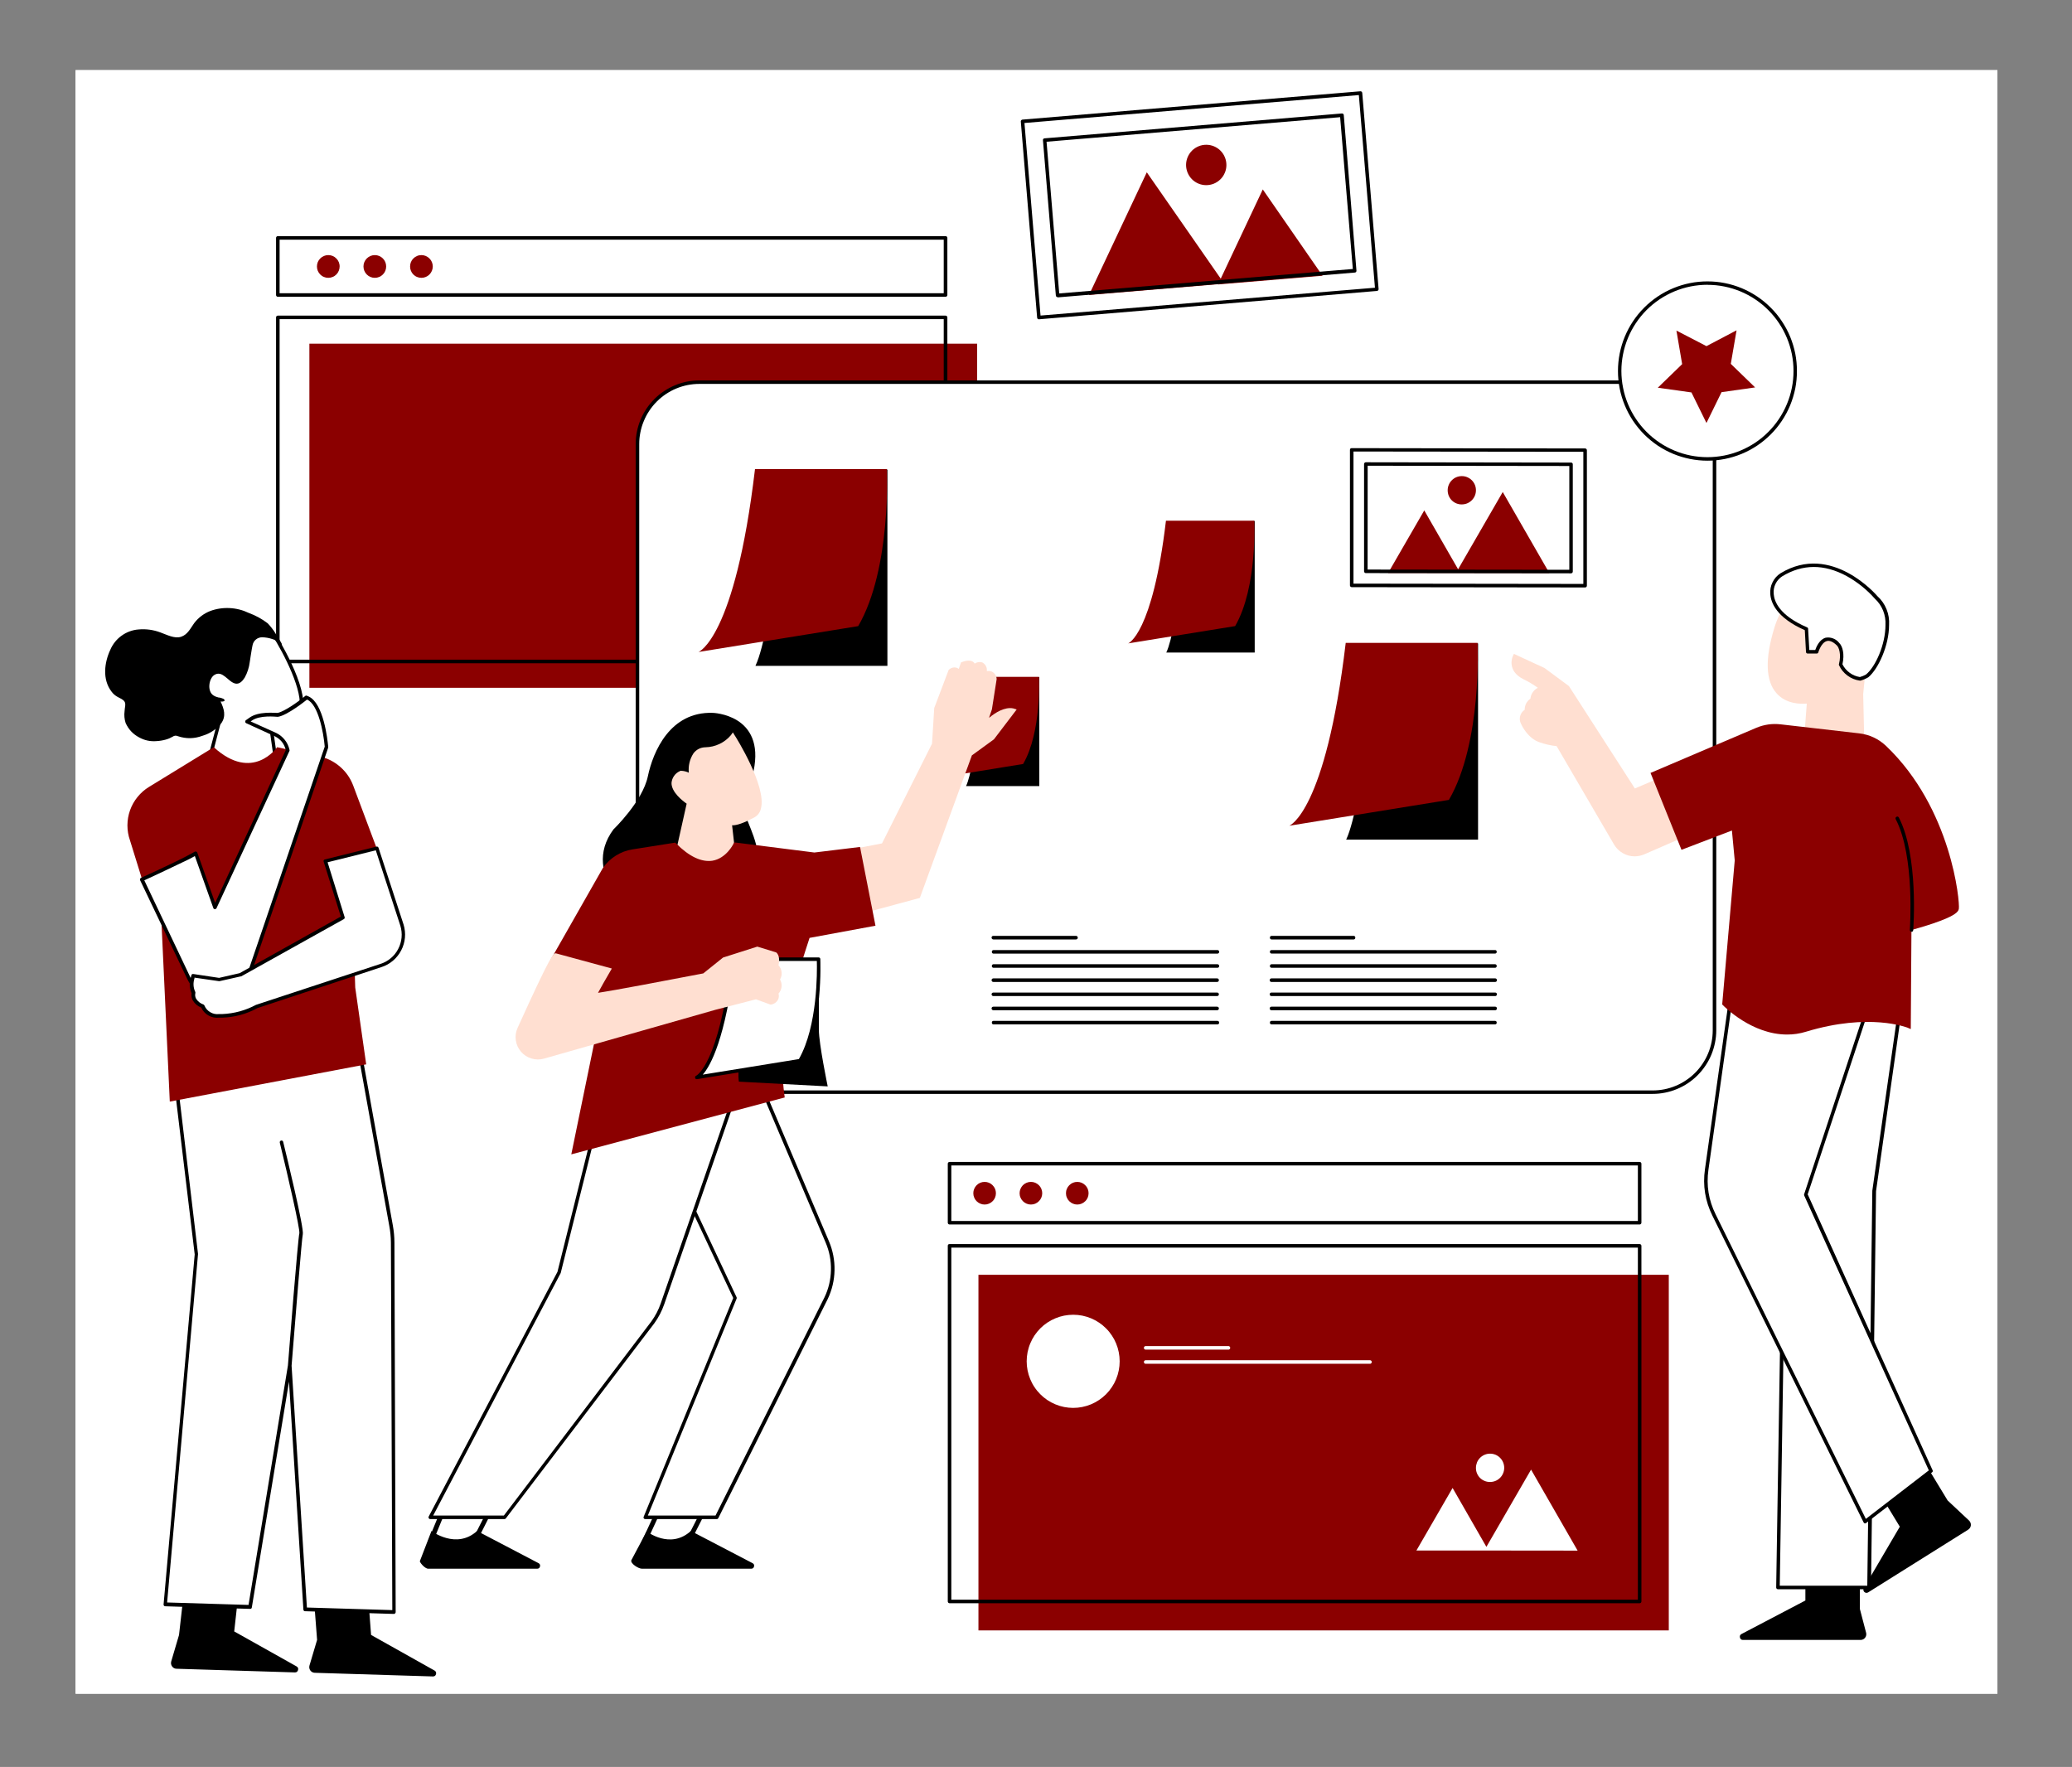 <svg xmlns="http://www.w3.org/2000/svg" xmlns:xlink="http://www.w3.org/1999/xlink" width="360" zoomAndPan="magnify" viewBox="0 0 270 230.25" height="307" preserveAspectRatio="xMidYMid meet" version="1.0"><rect x="0" y="0" width="270" height="230.25" fill="#808080" stroke="none"/><defs><clipPath id="375e0f5b7f"><path d="M 9.848 9.141 L 260.281 9.141 L 260.281 220.703 L 9.848 220.703 Z M 9.848 9.141 " clip-rule="nonzero"/></clipPath><clipPath id="7cadf90365"><path d="M 242.742 191 L 256.793 191 L 256.793 208 L 242.742 208 Z M 242.742 191 " clip-rule="nonzero"/></clipPath><clipPath id="f7aad0a5e0"><path d="M 22 207.559 L 57 207.559 L 57 218.387 L 22 218.387 Z M 22 207.559 " clip-rule="nonzero"/></clipPath><clipPath id="91ad61e0c7"><path d="M 133 11.906 L 179.855 11.906 L 179.855 42 L 133 42 Z M 133 11.906 " clip-rule="nonzero"/></clipPath></defs><g clip-path="url(#375e0f5b7f)"><rect x="-27" width="324" fill="#ffffff" y="-23.025" height="276.3" fill-opacity="1"/><rect x="-27" width="324" fill="#ffffff" y="-23.025" height="276.3" fill-opacity="1"/></g><path fill="#000000" d="M 242.48 213.699 L 227.137 213.699 C 226.918 213.703 226.781 213.598 226.73 213.383 C 226.68 213.172 226.754 213.016 226.949 212.918 L 235.258 208.559 L 235.258 203.891 L 242.359 203.891 L 242.359 209.664 L 243.172 212.77 C 243.199 212.879 243.203 212.988 243.18 213.098 C 243.16 213.211 243.117 213.309 243.047 213.398 C 242.98 213.488 242.898 213.562 242.801 213.613 C 242.699 213.664 242.594 213.691 242.48 213.699 Z M 242.48 213.699 " fill-opacity="1" fill-rule="nonzero"/><g clip-path="url(#7cadf90365)"><path fill="#000000" d="M 256.477 199.324 L 243.453 207.492 C 243.371 207.547 243.285 207.57 243.188 207.562 C 243.09 207.551 243.008 207.516 242.938 207.449 C 242.867 207.379 242.828 207.297 242.816 207.203 C 242.805 207.105 242.824 207.016 242.875 206.934 L 247.562 198.941 L 245.203 195.062 L 251.223 191.289 L 253.793 195.523 L 256.594 198.152 C 256.676 198.234 256.738 198.328 256.777 198.438 C 256.816 198.543 256.832 198.652 256.82 198.77 C 256.809 198.883 256.77 198.988 256.711 199.086 C 256.652 199.18 256.57 199.262 256.477 199.324 Z M 256.477 199.324 " fill-opacity="1" fill-rule="nonzero"/></g><path fill="#ffffff" d="M 92.297 195.668 L 89.402 201.367 L 84.074 200.602 L 86.363 195.684 Z M 58.195 195.738 L 56.199 200.609 L 61.555 201.367 L 64.445 195.668 Z M 58.195 195.738 " fill-opacity="1" fill-rule="nonzero"/><path fill="#8b0000" d="M 127.328 89.625 L 40.316 89.625 L 40.316 44.785 L 127.328 44.785 Z M 54.914 33.242 C 54.719 33.242 54.527 33.277 54.348 33.355 C 54.164 33.43 54.008 33.539 53.867 33.676 C 53.727 33.812 53.621 33.973 53.547 34.156 C 53.473 34.34 53.438 34.527 53.438 34.727 C 53.438 34.922 53.473 35.105 53.547 35.289 C 53.621 35.473 53.727 35.633 53.867 35.773 C 54.008 35.91 54.164 36.02 54.348 36.09 C 54.527 36.168 54.719 36.203 54.914 36.203 C 55.109 36.203 55.297 36.168 55.48 36.09 C 55.66 36.02 55.824 35.91 55.957 35.773 C 56.098 35.633 56.203 35.473 56.281 35.289 C 56.355 35.105 56.395 34.922 56.395 34.727 C 56.395 34.527 56.355 34.34 56.281 34.156 C 56.203 33.973 56.098 33.812 55.957 33.676 C 55.824 33.539 55.66 33.43 55.48 33.355 C 55.297 33.277 55.109 33.242 54.914 33.242 Z M 48.848 33.242 C 48.652 33.242 48.465 33.277 48.285 33.352 C 48.102 33.43 47.941 33.535 47.801 33.672 C 47.664 33.812 47.555 33.969 47.477 34.152 C 47.402 34.332 47.363 34.523 47.363 34.719 C 47.363 34.914 47.402 35.105 47.473 35.285 C 47.551 35.469 47.656 35.629 47.797 35.77 C 47.934 35.91 48.094 36.016 48.273 36.09 C 48.457 36.168 48.645 36.203 48.84 36.203 C 49.039 36.203 49.227 36.168 49.41 36.09 C 49.59 36.02 49.75 35.91 49.887 35.773 C 50.027 35.633 50.137 35.473 50.211 35.289 C 50.285 35.109 50.32 34.922 50.32 34.727 C 50.32 34.527 50.285 34.34 50.211 34.156 C 50.137 33.977 50.031 33.816 49.891 33.676 C 49.754 33.539 49.594 33.43 49.414 33.355 C 49.234 33.281 49.043 33.242 48.848 33.242 Z M 42.781 33.242 C 42.582 33.242 42.395 33.277 42.211 33.355 C 42.031 33.43 41.871 33.539 41.734 33.676 C 41.594 33.812 41.488 33.973 41.41 34.156 C 41.336 34.34 41.301 34.527 41.301 34.727 C 41.301 34.922 41.336 35.105 41.41 35.289 C 41.488 35.473 41.594 35.633 41.734 35.773 C 41.871 35.91 42.031 36.02 42.211 36.09 C 42.395 36.168 42.582 36.203 42.781 36.203 C 42.977 36.203 43.164 36.168 43.344 36.09 C 43.527 36.02 43.688 35.91 43.824 35.773 C 43.965 35.633 44.07 35.473 44.145 35.289 C 44.219 35.105 44.258 34.922 44.258 34.727 C 44.262 34.527 44.219 34.336 44.148 34.156 C 44.07 33.973 43.965 33.812 43.824 33.676 C 43.688 33.535 43.527 33.43 43.348 33.352 C 43.164 33.277 42.977 33.242 42.781 33.242 Z M 42.781 33.242 " fill-opacity="1" fill-rule="nonzero"/><g clip-path="url(#f7aad0a5e0)"><path fill="#000000" d="M 38.414 217.93 L 23 217.453 C 22.891 217.453 22.777 217.422 22.676 217.371 C 22.574 217.316 22.492 217.242 22.426 217.148 C 22.355 217.055 22.312 216.949 22.293 216.836 C 22.273 216.727 22.281 216.613 22.312 216.5 L 23.328 213.051 L 23.941 207.641 L 31.047 207.855 L 30.52 212.59 L 38.645 217.148 C 38.832 217.258 38.895 217.418 38.836 217.625 C 38.773 217.84 38.633 217.938 38.414 217.93 Z M 56.645 217.699 L 48.355 213.047 L 48 208.371 L 40.895 208.16 L 41.32 213.691 L 40.328 217.031 C 40.297 217.141 40.289 217.254 40.309 217.367 C 40.328 217.48 40.375 217.582 40.438 217.676 C 40.508 217.77 40.594 217.844 40.691 217.895 C 40.793 217.949 40.902 217.977 41.016 217.98 L 56.438 218.457 C 56.637 218.445 56.762 218.348 56.816 218.156 C 56.867 217.961 56.812 217.809 56.645 217.699 Z M 56.645 217.699 " fill-opacity="1" fill-rule="nonzero"/></g><path fill="#ffffff" d="M 22.473 137.387 L 27.996 134.637 L 27.734 133.684 L 30.516 133.391 L 39.68 128.855 L 39.777 132.426 L 45.918 131.781 L 50.949 159.68 C 51.078 160.414 51.145 161.156 51.145 161.898 L 51.312 210.043 L 39.758 209.695 L 37.746 177.969 L 32.645 209.102 L 32.594 209.395 L 21.547 209.059 L 25.605 163.449 L 22.508 137.625 Z M 22.473 137.387 " fill-opacity="1" fill-rule="nonzero"/><path fill="#000000" d="M 51.398 161.922 C 51.395 161.164 51.324 160.414 51.188 159.668 L 46.164 131.773 C 46.137 131.633 46.055 131.566 45.91 131.582 L 40.02 132.195 L 39.926 128.879 C 39.922 128.793 39.887 128.73 39.812 128.688 C 39.742 128.645 39.668 128.641 39.594 128.68 L 30.469 133.199 L 27.73 133.484 C 27.66 133.496 27.602 133.527 27.555 133.586 C 27.516 133.645 27.508 133.707 27.527 133.777 L 27.75 134.547 L 22.371 137.207 C 22.273 137.258 22.234 137.332 22.246 137.441 L 25.371 163.461 L 21.316 209.066 C 21.312 209.133 21.328 209.191 21.367 209.238 C 21.414 209.289 21.469 209.312 21.535 209.312 L 32.586 209.652 C 32.719 209.66 32.793 209.594 32.816 209.461 L 37.66 180.035 L 39.535 209.738 C 39.547 209.883 39.621 209.953 39.766 209.957 L 51.316 210.309 C 51.379 210.309 51.438 210.289 51.484 210.242 C 51.531 210.199 51.555 210.141 51.559 210.078 Z M 39.992 209.473 L 37.996 177.969 C 38.52 171.344 39.336 161.309 39.457 160.836 C 39.656 160.129 37.367 150.684 36.902 148.797 C 36.891 148.734 36.859 148.684 36.805 148.652 C 36.75 148.617 36.691 148.609 36.633 148.621 C 36.57 148.637 36.523 148.672 36.488 148.727 C 36.457 148.781 36.445 148.84 36.461 148.902 C 37.5 153.168 39.113 160.148 39.008 160.711 C 38.82 161.387 37.652 176.211 37.52 177.926 L 32.387 209.137 L 21.777 208.816 L 25.805 163.406 L 22.738 137.582 L 22.738 137.508 L 28.141 134.84 C 28.254 134.781 28.289 134.691 28.258 134.57 L 28.066 133.875 L 30.559 133.641 L 30.637 133.641 L 39.457 129.219 L 39.543 132.434 C 39.547 132.496 39.574 132.551 39.621 132.594 C 39.672 132.637 39.73 132.656 39.797 132.652 L 45.73 132.035 L 50.719 159.703 C 50.859 160.438 50.934 161.18 50.938 161.922 L 51.121 209.812 Z M 39.992 209.473 " fill-opacity="1" fill-rule="nonzero"/><path fill="#8b0000" d="M 127.5 166.117 L 217.457 166.117 L 217.457 212.457 L 127.5 212.457 Z M 127.5 166.117 " fill-opacity="1" fill-rule="nonzero"/><path fill="#000000" d="M 123.219 86.426 L 36.203 86.426 C 36.141 86.426 36.086 86.406 36.039 86.359 C 35.996 86.316 35.973 86.262 35.973 86.195 L 35.973 41.359 C 35.973 41.293 35.996 41.238 36.039 41.195 C 36.086 41.148 36.141 41.129 36.203 41.129 L 123.219 41.129 C 123.281 41.129 123.336 41.148 123.379 41.195 C 123.426 41.238 123.449 41.293 123.449 41.359 L 123.449 86.195 C 123.449 86.262 123.426 86.316 123.379 86.359 C 123.336 86.406 123.281 86.426 123.219 86.426 Z M 36.434 85.961 L 122.977 85.961 L 122.977 41.59 L 36.434 41.59 Z M 123.219 38.672 L 36.203 38.672 C 36.141 38.672 36.086 38.652 36.039 38.605 C 35.996 38.562 35.973 38.504 35.973 38.441 L 35.973 31.004 C 35.973 30.938 35.996 30.883 36.039 30.836 C 36.086 30.793 36.141 30.77 36.203 30.77 L 123.219 30.77 C 123.281 30.77 123.336 30.793 123.379 30.836 C 123.426 30.883 123.449 30.938 123.449 31.004 L 123.449 38.441 C 123.449 38.504 123.426 38.562 123.379 38.605 C 123.336 38.652 123.281 38.672 123.219 38.672 Z M 36.434 38.211 L 122.977 38.211 L 122.977 31.23 L 36.434 31.23 Z M 36.434 38.211 " fill-opacity="1" fill-rule="nonzero"/><path fill="#ffffff" d="M 223.418 57.871 L 223.418 134.258 C 223.414 134.785 223.367 135.312 223.262 135.828 C 223.156 136.348 223.004 136.855 222.801 137.344 C 222.598 137.832 222.352 138.297 222.055 138.734 C 221.762 139.18 221.426 139.586 221.051 139.961 C 220.68 140.332 220.273 140.668 219.836 140.961 C 219.391 141.258 218.93 141.508 218.441 141.707 C 217.953 141.91 217.445 142.066 216.93 142.168 C 216.41 142.27 215.887 142.324 215.359 142.324 L 91.121 142.324 C 90.594 142.324 90.066 142.273 89.547 142.172 C 89.023 142.066 88.52 141.914 88.031 141.715 C 87.543 141.512 87.078 141.262 86.637 140.973 C 86.195 140.68 85.785 140.344 85.41 139.965 C 85.035 139.594 84.699 139.184 84.402 138.746 C 84.109 138.305 83.859 137.84 83.656 137.352 C 83.453 136.859 83.297 136.352 83.195 135.832 C 83.09 135.312 83.039 134.785 83.035 134.258 L 83.035 57.871 C 83.039 57.344 83.09 56.816 83.195 56.297 C 83.297 55.781 83.453 55.273 83.652 54.785 C 83.855 54.297 84.105 53.832 84.402 53.391 C 84.691 52.949 85.027 52.543 85.402 52.168 C 85.773 51.793 86.184 51.461 86.621 51.164 C 87.062 50.871 87.527 50.621 88.016 50.418 C 88.504 50.219 89.008 50.062 89.527 49.961 C 90.043 49.859 90.57 49.805 91.098 49.805 L 215.359 49.805 C 215.887 49.805 216.41 49.859 216.93 49.961 C 217.445 50.062 217.953 50.219 218.441 50.418 C 218.93 50.621 219.391 50.871 219.836 51.164 C 220.273 51.461 220.68 51.793 221.051 52.168 C 221.426 52.543 221.762 52.949 222.055 53.391 C 222.352 53.832 222.598 54.297 222.801 54.785 C 223.004 55.273 223.156 55.781 223.262 56.297 C 223.367 56.816 223.414 57.344 223.418 57.871 Z M 223.418 57.871 " fill-opacity="1" fill-rule="nonzero"/><path fill="#000000" d="M 215.359 142.543 L 91.121 142.543 C 90.578 142.543 90.039 142.492 89.508 142.383 C 88.973 142.277 88.453 142.117 87.953 141.91 C 87.449 141.699 86.973 141.445 86.52 141.141 C 86.066 140.836 85.648 140.496 85.266 140.109 C 84.883 139.723 84.535 139.305 84.234 138.852 C 83.934 138.402 83.676 137.922 83.469 137.418 C 83.258 136.914 83.102 136.395 82.996 135.863 C 82.891 135.328 82.836 134.789 82.836 134.242 L 82.836 57.871 C 82.836 57.324 82.891 56.789 82.996 56.254 C 83.102 55.719 83.258 55.203 83.469 54.695 C 83.676 54.195 83.934 53.715 84.234 53.262 C 84.535 52.812 84.883 52.391 85.266 52.008 C 85.648 51.621 86.066 51.277 86.52 50.977 C 86.973 50.672 87.449 50.418 87.953 50.207 C 88.453 49.996 88.973 49.84 89.508 49.73 C 90.039 49.625 90.578 49.57 91.121 49.57 L 215.359 49.57 C 215.902 49.57 216.441 49.625 216.977 49.73 C 217.508 49.836 218.023 49.996 218.531 50.203 C 219.031 50.414 219.508 50.668 219.961 50.973 C 220.41 51.273 220.828 51.621 221.215 52.004 C 221.602 52.387 221.945 52.809 222.246 53.262 C 222.551 53.715 222.805 54.195 223.012 54.695 C 223.219 55.199 223.379 55.715 223.484 56.254 C 223.594 56.789 223.645 57.324 223.645 57.871 L 223.645 134.258 C 223.645 134.801 223.59 135.34 223.48 135.875 C 223.375 136.41 223.215 136.926 223.008 137.43 C 222.801 137.93 222.547 138.406 222.242 138.859 C 221.938 139.312 221.598 139.73 221.211 140.117 C 220.828 140.5 220.41 140.844 219.957 141.148 C 219.504 141.449 219.027 141.703 218.527 141.91 C 218.023 142.121 217.508 142.277 216.973 142.383 C 216.441 142.492 215.902 142.543 215.359 142.543 Z M 91.121 50.027 C 90.609 50.027 90.098 50.078 89.598 50.176 C 89.09 50.281 88.602 50.426 88.129 50.625 C 87.652 50.82 87.203 51.066 86.773 51.352 C 86.348 51.637 85.953 51.961 85.59 52.324 C 85.227 52.688 84.902 53.082 84.617 53.512 C 84.332 53.938 84.09 54.391 83.895 54.867 C 83.695 55.34 83.547 55.832 83.449 56.336 C 83.344 56.84 83.297 57.348 83.297 57.863 L 83.297 134.258 C 83.297 134.773 83.344 135.281 83.449 135.785 C 83.547 136.289 83.695 136.781 83.895 137.258 C 84.09 137.73 84.332 138.18 84.617 138.609 C 84.902 139.039 85.227 139.434 85.59 139.797 C 85.953 140.164 86.348 140.484 86.773 140.77 C 87.203 141.059 87.652 141.301 88.129 141.496 C 88.602 141.695 89.09 141.844 89.598 141.945 C 90.098 142.043 90.609 142.094 91.121 142.094 L 215.359 142.094 C 215.875 142.094 216.383 142.043 216.887 141.945 C 217.387 141.844 217.879 141.695 218.352 141.496 C 218.828 141.301 219.277 141.059 219.703 140.77 C 220.133 140.484 220.527 140.164 220.891 139.797 C 221.254 139.434 221.578 139.039 221.863 138.609 C 222.148 138.18 222.391 137.73 222.586 137.258 C 222.785 136.781 222.93 136.289 223.035 135.785 C 223.133 135.281 223.184 134.773 223.184 134.258 L 223.184 57.871 C 223.184 57.355 223.133 56.848 223.035 56.344 C 222.934 55.836 222.785 55.348 222.59 54.871 C 222.395 54.395 222.152 53.945 221.867 53.516 C 221.582 53.086 221.254 52.691 220.895 52.324 C 220.527 51.961 220.133 51.637 219.707 51.352 C 219.281 51.066 218.828 50.82 218.352 50.625 C 217.879 50.426 217.391 50.281 216.887 50.176 C 216.383 50.078 215.875 50.027 215.359 50.027 Z M 91.121 50.027 " fill-opacity="1" fill-rule="nonzero"/><path fill="#000000" d="M 98.441 86.766 C 100.691 82.027 102.434 61.941 102.434 61.941 L 115.637 61.191 L 115.637 86.766 Z M 192.605 109.41 L 192.605 83.84 L 179.402 84.586 C 179.402 84.586 177.66 104.668 175.418 109.41 Z M 163.5 85.035 L 163.5 67.895 L 154.648 68.395 C 154.648 68.395 153.48 81.863 151.977 85.035 Z M 163.5 85.035 " fill-opacity="1" fill-rule="nonzero"/><path fill="#000000" d="M 89.578 201.703 L 83.629 200.848 L 86.168 195.355 L 92.797 195.355 Z M 84.523 200.363 L 89.23 201.035 L 91.805 195.965 L 86.555 195.965 Z M 61.703 201.703 L 55.766 200.848 L 57.988 195.43 L 64.918 195.352 Z M 56.645 200.355 L 61.367 201.035 L 63.938 195.973 L 58.41 196.039 Z M 56.645 200.355 " fill-opacity="1" fill-rule="nonzero"/><path fill="#000000" d="M 84.266 199.551 C 84.266 199.551 87.336 201.953 90.027 199.5 L 98.066 203.695 C 98.242 203.789 98.305 203.934 98.258 204.125 C 98.211 204.316 98.086 204.414 97.891 204.418 L 83.652 204.418 C 83.203 204.418 82.148 203.758 82.262 203.324 Z M 54.719 203.41 C 54.625 203.516 55.332 204.418 55.809 204.418 L 70 204.418 C 70.195 204.414 70.32 204.316 70.367 204.125 C 70.414 203.934 70.348 203.789 70.18 203.695 L 62.168 199.5 C 59.453 201.961 56.227 199.5 56.227 199.5 Z M 54.719 203.41 " fill-opacity="1" fill-rule="nonzero"/><path fill="#000000" d="M 125.887 102.434 C 127.113 99.801 128.102 88.648 128.102 88.648 L 135.43 88.23 L 135.43 102.434 Z M 125.887 102.434 " fill-opacity="1" fill-rule="nonzero"/><path fill="#8b0000" d="M 125.848 88.199 L 135.395 88.199 C 135.395 88.199 135.746 95.398 133.32 99.555 L 121.773 101.43 C 121.773 101.43 124.402 100.441 125.848 88.199 Z M 125.848 88.199 " fill-opacity="1" fill-rule="nonzero"/><path fill="#ffdfd1" d="M 132.484 92.449 L 129.52 96.34 L 126.645 98.434 L 119.863 117.008 L 105.883 120.781 L 104.957 111.828 L 114.934 109.902 L 121.453 96.906 L 121.738 92.266 L 123.621 87.289 L 123.684 87.234 C 123.949 87.008 124.258 86.926 124.605 86.996 C 124.727 87.027 124.836 87.086 124.934 87.168 L 125.23 86.316 L 125.359 86.27 C 125.523 86.203 126.383 85.891 126.84 86.27 C 126.91 86.324 126.969 86.391 127.008 86.473 C 127.309 86.273 127.637 86.223 127.984 86.312 C 128.172 86.406 128.324 86.543 128.434 86.723 C 128.547 86.902 128.602 87.098 128.598 87.309 L 128.598 87.457 C 128.809 87.414 129.012 87.426 129.211 87.5 C 129.609 87.691 129.828 88.012 129.871 88.453 L 129.871 88.508 L 129.254 92.438 L 128.879 93.543 C 129.691 92.863 130.926 92.082 132.043 92.312 Z M 132.484 92.449 " fill-opacity="1" fill-rule="nonzero"/><path fill="#ffffff" d="M 98.191 139.176 L 107.812 161.82 C 108.309 162.996 108.543 164.223 108.52 165.504 C 108.488 166.785 108.199 167.996 107.652 169.156 L 93.379 197.719 L 84.074 197.719 L 95.773 169.137 L 85.117 146.449 Z M 98.191 139.176 " fill-opacity="1" fill-rule="nonzero"/><path fill="#000000" d="M 93.379 197.949 L 84.074 197.949 C 83.992 197.949 83.93 197.914 83.883 197.848 C 83.844 197.773 83.844 197.703 83.883 197.633 L 95.547 169.141 L 84.91 146.555 C 84.883 146.496 84.875 146.445 84.895 146.383 C 84.914 146.328 84.953 146.285 85.008 146.258 L 98.082 138.984 C 98.145 138.953 98.203 138.953 98.266 138.984 C 98.332 139.004 98.379 139.047 98.406 139.117 L 108.02 161.75 C 108.531 162.961 108.773 164.219 108.746 165.531 C 108.719 166.844 108.422 168.09 107.859 169.277 L 93.59 197.848 C 93.539 197.922 93.469 197.957 93.379 197.949 Z M 84.418 197.492 L 93.238 197.492 L 107.441 169.047 C 107.977 167.93 108.254 166.742 108.281 165.504 C 108.309 164.262 108.078 163.066 107.59 161.922 L 98.074 139.516 L 85.422 146.555 L 95.984 169.043 C 96.012 169.105 96.012 169.164 95.984 169.227 Z M 84.418 197.492 " fill-opacity="1" fill-rule="nonzero"/><path fill="#000000" d="M 83.559 119.98 C 83.223 119.898 75.465 114.117 79.938 108.078 C 79.938 108.078 83.73 104.449 84.418 101.172 C 85.105 97.898 87.336 92.719 92.859 92.891 C 92.859 92.891 99.75 93.066 98.195 100.484 C 98.195 100.484 96.301 104.105 97.168 106.348 C 98.031 108.594 99.402 111.184 98.395 113.598 C 97.387 116.016 94.582 122.574 83.559 119.98 Z M 83.559 119.98 " fill-opacity="1" fill-rule="nonzero"/><path fill="#ffdfd1" d="M 99.156 105.363 C 99.031 105.898 98.727 106.289 98.242 106.547 C 96.922 107.246 95.988 107.574 95.398 107.543 L 96.141 114.117 L 87.453 113.785 L 89.477 104.727 C 88.957 104.363 87.496 103.238 87.504 102.031 C 87.531 101.695 87.641 101.387 87.836 101.109 C 88.027 100.828 88.281 100.625 88.594 100.484 L 88.668 100.441 L 88.746 100.441 C 89.102 100.453 89.438 100.535 89.758 100.688 C 89.672 99.773 89.879 98.926 90.371 98.156 C 90.77 97.652 91.297 97.387 91.938 97.375 C 92.574 97.359 93.18 97.219 93.754 96.945 C 94.328 96.672 94.82 96.297 95.234 95.812 L 95.5 95.438 L 95.738 95.824 C 95.926 96.102 99.922 102.488 99.156 105.363 Z M 99.156 105.363 " fill-opacity="1" fill-rule="nonzero"/><path fill="#ffffff" d="M 95.824 142.484 L 86.328 169.918 C 86.039 170.785 85.629 171.594 85.102 172.336 L 65.754 197.719 L 56.062 197.719 L 72.844 165.848 L 77.859 145.758 Z M 95.824 142.484 " fill-opacity="1" fill-rule="nonzero"/><path fill="#000000" d="M 65.754 197.949 L 56.062 197.949 C 55.973 197.949 55.91 197.91 55.867 197.836 C 55.824 197.762 55.824 197.688 55.867 197.613 L 72.641 165.738 L 77.629 145.707 C 77.652 145.605 77.715 145.551 77.816 145.531 L 95.781 142.246 C 95.867 142.23 95.941 142.254 96 142.324 C 96.051 142.391 96.07 142.469 96.043 142.551 L 86.547 169.977 C 86.238 170.859 85.809 171.68 85.262 172.438 L 65.938 197.828 C 65.898 197.902 65.836 197.945 65.754 197.949 Z M 56.445 197.492 L 65.656 197.492 L 84.879 172.191 C 85.402 171.465 85.816 170.68 86.105 169.828 L 95.473 142.781 L 78.039 145.938 L 73.066 165.883 Z M 56.445 197.492 " fill-opacity="1" fill-rule="nonzero"/><path fill="#8b0000" d="M 114.082 120.629 L 105.492 122.215 C 105.094 123.441 102.734 130.652 102.266 133.172 C 101.465 137.48 102.215 142.691 102.219 142.738 L 102.254 143.012 L 74.445 150.422 L 78.273 131.797 L 71.773 125.035 L 78.57 113.09 C 79.023 112.445 79.586 111.914 80.254 111.492 C 80.926 111.074 81.648 110.801 82.43 110.68 L 87.988 109.801 L 88.102 109.91 C 89.824 111.637 91.422 112.367 92.832 112.16 C 94.633 111.859 95.551 110.008 95.559 109.988 L 95.656 109.793 L 95.875 109.793 L 106.121 111.09 L 112.07 110.367 Z M 114.082 120.629 " fill-opacity="1" fill-rule="nonzero"/><path fill="#000000" d="M 96.281 140.949 C 95.824 137.75 98.176 125.516 98.176 125.516 L 106.707 125.027 L 106.707 134.188 C 106.707 136.031 107.859 141.566 107.859 141.566 Z M 96.281 140.949 " fill-opacity="1" fill-rule="nonzero"/><path fill="#ffffff" d="M 95.551 124.988 L 106.668 124.988 C 106.668 124.988 107.066 133.375 104.25 138.219 L 90.801 140.406 C 90.801 140.406 93.863 139.27 95.551 124.988 Z M 95.551 124.988 " fill-opacity="1" fill-rule="nonzero"/><path fill="#000000" d="M 90.801 140.625 C 90.68 140.629 90.609 140.57 90.582 140.457 C 90.547 140.32 90.594 140.23 90.723 140.176 C 90.723 140.176 93.688 138.777 95.324 124.961 C 95.344 124.828 95.418 124.762 95.551 124.758 L 106.668 124.758 C 106.73 124.758 106.781 124.781 106.828 124.82 C 106.871 124.863 106.895 124.918 106.895 124.98 C 106.895 125.324 107.27 133.496 104.441 138.332 C 104.406 138.402 104.355 138.438 104.281 138.445 L 90.836 140.625 Z M 95.762 125.219 C 94.531 135.367 92.605 138.863 91.574 140.035 L 104.102 138.008 C 106.559 133.703 106.48 126.559 106.441 125.219 Z M 95.762 125.219 " fill-opacity="1" fill-rule="nonzero"/><path fill="#ffdfd1" d="M 101.449 129.473 C 101.535 129.777 101.496 130.066 101.34 130.34 C 101.133 130.652 100.848 130.844 100.473 130.906 L 100.395 130.906 L 98.508 130.219 L 93.238 131.582 L 70.898 137.945 C 70.352 138.102 69.809 138.098 69.262 137.934 C 68.719 137.773 68.262 137.477 67.891 137.047 C 67.52 136.613 67.297 136.121 67.215 135.559 C 67.137 134.996 67.211 134.453 67.449 133.938 C 71.844 124.23 72.117 124.23 72.414 124.23 L 72.449 124.23 L 79.73 126.207 L 79.527 126.555 C 78.914 127.598 78.258 128.762 77.926 129.375 C 79.828 129.094 86.824 127.777 91.645 126.844 L 94.219 124.777 L 98.684 123.352 L 101.066 124.082 L 101.102 124.082 C 101.66 124.453 101.535 125.379 101.445 125.793 C 101.68 126.039 101.812 126.34 101.848 126.68 C 101.887 127.023 101.816 127.34 101.645 127.633 C 101.812 127.93 101.879 128.246 101.844 128.586 C 101.809 128.922 101.676 129.219 101.449 129.473 Z M 101.449 129.473 " fill-opacity="1" fill-rule="nonzero"/><path fill="#8b0000" d="M 158.723 37.066 L 158.723 37.035 L 141.906 38.438 L 149.438 22.453 L 159.074 36.312 L 164.551 24.684 L 172.336 35.93 Z M 157.406 24.117 C 157.75 24.086 158.082 23.996 158.391 23.832 C 158.699 23.672 158.969 23.457 159.195 23.191 C 159.418 22.926 159.582 22.621 159.691 22.289 C 159.797 21.957 159.832 21.613 159.801 21.266 C 159.77 20.914 159.672 20.586 159.512 20.277 C 159.352 19.969 159.137 19.703 158.871 19.477 C 158.602 19.254 158.297 19.086 157.965 18.984 C 157.633 18.879 157.293 18.844 156.945 18.875 C 156.594 18.906 156.27 19.004 155.957 19.168 C 155.648 19.328 155.383 19.547 155.16 19.816 C 154.938 20.086 154.777 20.387 154.672 20.719 C 154.57 21.055 154.535 21.398 154.566 21.742 C 154.602 22.09 154.695 22.414 154.859 22.723 C 155.02 23.031 155.23 23.293 155.496 23.516 C 155.762 23.738 156.062 23.902 156.395 24.008 C 156.723 24.109 157.059 24.148 157.406 24.117 Z M 157.406 24.117 " fill-opacity="1" fill-rule="nonzero"/><path fill="#ffffff" d="M 176.16 58.633 L 206.574 58.668 L 206.574 76.328 L 176.16 76.293 Z M 176.16 58.633 " fill-opacity="1" fill-rule="nonzero"/><path fill="#000000" d="M 206.555 76.551 L 176.145 76.512 C 176.078 76.512 176.023 76.488 175.98 76.445 C 175.934 76.402 175.91 76.348 175.91 76.285 L 175.91 58.625 C 175.914 58.48 175.988 58.402 176.137 58.398 L 206.551 58.438 C 206.617 58.438 206.668 58.461 206.715 58.504 C 206.758 58.547 206.781 58.602 206.785 58.664 L 206.785 76.324 C 206.785 76.387 206.762 76.438 206.719 76.484 C 206.672 76.527 206.617 76.551 206.555 76.551 Z M 176.371 76.051 L 206.324 76.09 L 206.324 58.871 L 176.371 58.836 Z M 176.371 76.051 " fill-opacity="1" fill-rule="nonzero"/><path fill="#8b0000" d="M 190.285 74.664 L 180.883 74.664 L 185.594 66.512 L 190.004 74.18 L 195.82 64.113 L 201.891 74.668 Z M 190.453 65.73 C 190.695 65.73 190.934 65.691 191.164 65.602 C 191.387 65.512 191.59 65.379 191.766 65.211 C 191.941 65.039 192.082 64.84 192.18 64.613 C 192.273 64.391 192.324 64.156 192.328 63.91 C 192.332 63.664 192.289 63.43 192.199 63.199 C 192.105 62.973 191.977 62.77 191.805 62.594 C 191.629 62.418 191.43 62.285 191.207 62.188 C 190.98 62.09 190.746 62.043 190.5 62.043 C 190.258 62.039 190.016 62.086 189.793 62.176 C 189.566 62.27 189.363 62.402 189.191 62.578 C 189.016 62.75 188.883 62.949 188.789 63.176 C 188.691 63.402 188.645 63.637 188.645 63.883 C 188.645 64.125 188.688 64.363 188.777 64.586 C 188.867 64.812 188.996 65.012 189.164 65.184 C 189.332 65.355 189.531 65.492 189.75 65.586 C 189.977 65.68 190.211 65.73 190.453 65.73 Z M 190.453 65.73 " fill-opacity="1" fill-rule="nonzero"/><path fill="#ffffff" d="M 233.945 48.34 C 233.945 49.094 233.871 49.84 233.723 50.578 C 233.578 51.316 233.363 52.031 233.074 52.73 C 232.785 53.426 232.434 54.086 232.012 54.711 C 231.598 55.336 231.125 55.918 230.594 56.449 C 230.059 56.98 229.48 57.457 228.855 57.875 C 228.234 58.293 227.57 58.645 226.879 58.934 C 226.184 59.227 225.469 59.441 224.73 59.586 C 223.992 59.734 223.25 59.809 222.496 59.809 C 221.746 59.809 221.004 59.734 220.262 59.586 C 219.523 59.441 218.812 59.227 218.117 58.934 C 217.422 58.645 216.762 58.293 216.137 57.875 C 215.512 57.457 214.934 56.98 214.402 56.449 C 213.871 55.918 213.398 55.336 212.98 54.711 C 212.562 54.086 212.207 53.426 211.922 52.73 C 211.633 52.031 211.414 51.316 211.27 50.578 C 211.125 49.84 211.051 49.094 211.051 48.34 C 211.051 47.59 211.125 46.844 211.27 46.105 C 211.414 45.367 211.633 44.652 211.922 43.953 C 212.207 43.258 212.562 42.594 212.98 41.969 C 213.398 41.344 213.871 40.766 214.402 40.234 C 214.934 39.703 215.512 39.227 216.137 38.809 C 216.762 38.391 217.422 38.035 218.117 37.746 C 218.812 37.461 219.523 37.242 220.262 37.098 C 221.004 36.949 221.746 36.875 222.496 36.875 C 223.25 36.875 223.992 36.949 224.73 37.098 C 225.469 37.242 226.184 37.461 226.879 37.746 C 227.57 38.035 228.234 38.391 228.855 38.809 C 229.48 39.227 230.059 39.703 230.594 40.234 C 231.125 40.766 231.598 41.344 232.012 41.969 C 232.434 42.594 232.785 43.258 233.074 43.953 C 233.363 44.652 233.578 45.367 233.723 46.105 C 233.871 46.844 233.945 47.59 233.945 48.34 Z M 233.945 48.34 " fill-opacity="1" fill-rule="nonzero"/><path fill="#000000" d="M 222.496 60.031 C 221.734 60.031 220.973 59.953 220.223 59.805 C 219.473 59.652 218.742 59.434 218.035 59.141 C 217.328 58.848 216.652 58.488 216.016 58.062 C 215.383 57.637 214.793 57.148 214.25 56.609 C 213.711 56.066 213.227 55.473 212.801 54.84 C 212.375 54.199 212.016 53.527 211.723 52.816 C 211.43 52.109 211.211 51.379 211.059 50.625 C 210.91 49.875 210.836 49.117 210.836 48.348 C 210.836 47.582 210.91 46.82 211.059 46.07 C 211.211 45.316 211.43 44.586 211.723 43.875 C 212.016 43.168 212.375 42.496 212.801 41.859 C 213.227 41.219 213.711 40.629 214.25 40.09 C 214.793 39.547 215.383 39.062 216.016 38.637 C 216.652 38.211 217.328 37.848 218.035 37.555 C 218.742 37.262 219.473 37.039 220.223 36.891 C 220.973 36.738 221.734 36.668 222.496 36.668 C 223.262 36.668 224.02 36.738 224.773 36.891 C 225.523 37.039 226.25 37.262 226.961 37.555 C 227.668 37.848 228.34 38.211 228.977 38.637 C 229.613 39.062 230.199 39.547 230.742 40.09 C 231.285 40.629 231.77 41.219 232.191 41.859 C 232.617 42.496 232.98 43.168 233.273 43.875 C 233.562 44.586 233.785 45.316 233.938 46.07 C 234.086 46.82 234.156 47.582 234.156 48.348 C 234.156 49.117 234.086 49.875 233.938 50.625 C 233.785 51.379 233.562 52.109 233.273 52.816 C 232.98 53.527 232.617 54.199 232.191 54.84 C 231.77 55.473 231.285 56.066 230.742 56.609 C 230.199 57.148 229.613 57.637 228.977 58.062 C 228.34 58.488 227.668 58.848 226.961 59.141 C 226.25 59.434 225.523 59.652 224.773 59.805 C 224.02 59.953 223.262 60.031 222.496 60.031 Z M 222.496 37.109 C 221.758 37.109 221.031 37.184 220.309 37.324 C 219.59 37.469 218.883 37.68 218.203 37.965 C 217.527 38.246 216.879 38.594 216.266 39 C 215.656 39.41 215.086 39.875 214.566 40.398 C 214.047 40.918 213.582 41.488 213.172 42.102 C 212.762 42.715 212.418 43.359 212.137 44.043 C 211.855 44.723 211.641 45.426 211.5 46.148 C 211.355 46.875 211.281 47.602 211.281 48.34 C 211.281 49.078 211.355 49.812 211.5 50.531 C 211.641 51.258 211.855 51.961 212.137 52.641 C 212.418 53.324 212.762 53.969 213.172 54.582 C 213.582 55.195 214.047 55.762 214.566 56.285 C 215.086 56.809 215.656 57.273 216.266 57.684 C 216.879 58.09 217.527 58.438 218.203 58.719 C 218.883 59.004 219.59 59.215 220.309 59.359 C 221.031 59.5 221.758 59.574 222.496 59.574 C 223.234 59.574 223.965 59.5 224.684 59.359 C 225.406 59.215 226.109 59.004 226.789 58.719 C 227.469 58.438 228.117 58.09 228.727 57.684 C 229.34 57.273 229.906 56.809 230.426 56.285 C 230.949 55.762 231.414 55.195 231.82 54.582 C 232.23 53.969 232.574 53.324 232.855 52.641 C 233.141 51.961 233.352 51.258 233.496 50.531 C 233.641 49.812 233.711 49.078 233.711 48.34 C 233.711 47.602 233.637 46.875 233.496 46.148 C 233.348 45.43 233.137 44.727 232.855 44.047 C 232.57 43.363 232.227 42.719 231.816 42.105 C 231.41 41.492 230.941 40.926 230.422 40.406 C 229.902 39.883 229.336 39.418 228.723 39.008 C 228.113 38.598 227.465 38.254 226.785 37.969 C 226.105 37.688 225.406 37.477 224.684 37.332 C 223.961 37.188 223.234 37.117 222.496 37.117 Z M 222.496 37.109 " fill-opacity="1" fill-rule="nonzero"/><path fill="#8b0000" d="M 222.367 45.105 L 226.289 43.043 L 225.539 47.414 L 228.707 50.484 L 224.332 51.102 L 222.367 55.117 L 220.41 51.137 L 216.027 50.523 L 219.199 47.449 L 218.453 43.078 Z M 222.367 45.105 " fill-opacity="1" fill-rule="nonzero"/><path fill="#ffdfd1" d="M 221.008 108.391 L 214.254 111.332 C 213.863 111.496 213.453 111.582 213.027 111.59 C 212.469 111.59 211.945 111.449 211.461 111.172 C 210.977 110.891 210.594 110.512 210.312 110.027 L 202.844 97.23 C 202.086 97.152 201.348 96.98 200.625 96.73 C 199.094 96.219 198.305 94.551 198.211 94.336 C 198.125 94.184 198.074 94.016 198.051 93.84 C 198.031 93.668 198.039 93.492 198.086 93.32 C 198.129 93.152 198.203 92.992 198.305 92.848 C 198.41 92.707 198.531 92.586 198.68 92.492 C 198.684 91.883 198.934 91.398 199.426 91.039 C 199.457 90.738 199.559 90.461 199.73 90.211 C 199.902 89.961 200.125 89.766 200.395 89.625 C 199.805 89.203 199.18 88.828 198.523 88.512 C 196.273 87.391 197.121 85.527 197.129 85.508 L 197.277 85.207 L 201.266 87.051 L 204.445 89.402 L 213.039 102.746 L 217.703 100.75 Z M 221.008 108.391 " fill-opacity="1" fill-rule="nonzero"/><path fill="#ffffff" d="M 247.84 129.762 L 244.215 155.16 L 243.551 206.844 L 231.684 206.844 L 232.508 155.324 L 235.312 128.582 Z M 247.84 129.762 " fill-opacity="1" fill-rule="nonzero"/><path fill="#000000" d="M 243.551 207.094 L 231.684 207.094 C 231.621 207.094 231.566 207.07 231.52 207.023 C 231.477 206.98 231.453 206.926 231.453 206.863 L 232.277 155.344 L 235.082 128.582 C 235.086 128.52 235.109 128.465 235.16 128.426 C 235.211 128.383 235.266 128.363 235.328 128.371 L 247.859 129.527 C 247.926 129.535 247.977 129.562 248.016 129.617 C 248.059 129.668 248.074 129.727 248.066 129.793 L 244.465 155.215 L 243.809 206.863 C 243.812 206.934 243.785 206.988 243.73 207.039 C 243.684 207.086 243.617 207.105 243.551 207.094 Z M 231.918 206.633 L 243.324 206.633 L 243.98 155.16 L 247.574 129.953 L 235.516 128.84 L 232.734 155.363 Z M 231.918 206.633 " fill-opacity="1" fill-rule="nonzero"/><path fill="#ffffff" d="M 244.293 128.52 L 235.312 155.684 L 251.625 191.676 L 243.035 198.277 L 223.328 158.316 C 222.398 156.434 222.078 154.453 222.375 152.375 L 225.891 127.426 Z M 244.293 128.52 " fill-opacity="1" fill-rule="nonzero"/><path fill="#000000" d="M 243.059 198.512 L 243.004 198.512 C 242.934 198.492 242.883 198.453 242.848 198.391 L 223.148 158.426 C 222.195 156.504 221.867 154.48 222.172 152.355 L 225.691 127.402 C 225.707 127.262 225.785 127.195 225.93 127.203 L 244.305 128.281 C 244.379 128.285 244.438 128.32 244.48 128.383 C 244.523 128.441 244.535 128.508 244.516 128.582 L 235.559 155.633 L 251.832 191.578 C 251.887 191.691 251.863 191.781 251.762 191.859 L 243.172 198.465 C 243.137 198.488 243.102 198.504 243.059 198.512 Z M 226.113 127.691 L 222.625 152.43 C 222.336 154.461 222.648 156.395 223.559 158.234 L 243.137 197.926 L 251.344 191.602 L 235.098 155.773 C 235.078 155.723 235.078 155.664 235.098 155.609 L 243.98 128.723 Z M 226.113 127.691 " fill-opacity="1" fill-rule="nonzero"/><path fill="#ffdfd1" d="M 242.789 90.457 L 243.02 100.402 L 234.828 99.789 L 235.441 91.684 C 234.605 91.754 232.762 91.742 231.52 90.363 C 230.066 88.754 229.965 85.859 231.23 81.758 C 231.973 79.344 233.203 77.871 234.871 77.395 C 238.062 76.477 241.672 79.5 241.941 79.727 C 242.211 79.957 243.781 81.586 242.789 90.457 Z M 242.789 90.457 " fill-opacity="1" fill-rule="nonzero"/><path fill="#8b0000" d="M 255.254 118.426 C 255.195 118.832 254.738 119.371 251.879 120.34 C 250.727 120.73 249.578 121.051 249.078 121.188 L 248.992 134.098 L 248.535 133.902 C 248.484 133.902 243.621 131.926 235.328 134.445 C 234.523 134.691 233.707 134.812 232.871 134.809 C 228.285 134.809 224.699 131.176 224.52 130.992 L 224.418 130.883 L 226.051 112.121 L 225.684 108.223 L 219.113 110.738 L 215.078 100.719 L 228.824 94.855 C 229.863 94.414 230.941 94.258 232.059 94.391 L 242.23 95.559 C 243.602 95.715 244.789 96.27 245.789 97.219 C 254.316 105.363 255.406 117.535 255.254 118.426 Z M 255.254 118.426 " fill-opacity="1" fill-rule="nonzero"/><path fill="#ffffff" d="M 232.125 74.902 C 238.688 70.93 244.465 77.836 244.465 77.836 C 247.453 80.293 245.246 86.441 243.309 88.07 C 243.02 88.238 242.711 88.363 242.391 88.461 C 241.836 88.379 241.336 88.172 240.883 87.84 C 240.434 87.508 240.086 87.09 239.848 86.586 C 240.18 85.262 239.848 84.285 239.516 83.949 C 237.523 82.008 236.719 84.934 236.719 84.934 L 235.566 84.934 L 235.398 81.961 C 229.625 79.488 230.465 75.91 232.125 74.902 Z M 232.125 74.902 " fill-opacity="1" fill-rule="nonzero"/><path fill="#000000" d="M 242.383 88.691 L 242.355 88.691 C 241.762 88.609 241.219 88.391 240.738 88.031 C 240.254 87.672 239.887 87.223 239.637 86.676 C 239.617 86.629 239.617 86.578 239.637 86.527 C 239.949 85.262 239.637 84.371 239.363 84.109 C 238.867 83.625 238.422 83.434 238.047 83.539 C 237.301 83.746 236.953 84.984 236.945 85 C 236.914 85.109 236.84 85.16 236.723 85.164 L 235.574 85.164 C 235.426 85.164 235.352 85.09 235.336 84.949 L 235.184 82.117 C 231.445 80.473 230.758 78.48 230.688 77.43 C 230.641 76.887 230.73 76.371 230.977 75.879 C 231.215 75.391 231.559 75 232.016 74.703 C 238.676 70.648 244.59 77.621 244.648 77.688 C 245.172 78.16 245.566 78.73 245.832 79.387 C 246.098 80.043 246.207 80.727 246.164 81.43 C 246.164 84.125 244.746 87.188 243.465 88.25 C 243.152 88.438 242.816 88.582 242.465 88.68 Z M 240.086 86.559 C 240.309 87.004 240.621 87.375 241.023 87.668 C 241.422 87.961 241.871 88.148 242.359 88.223 C 242.641 88.148 242.906 88.039 243.156 87.895 C 244.387 86.898 245.695 84 245.695 81.438 C 245.727 80.793 245.625 80.172 245.387 79.57 C 245.145 78.973 244.785 78.449 244.309 78.012 C 243.25 76.82 242.023 75.836 240.629 75.062 C 237.699 73.477 234.883 73.488 232.238 75.098 C 231.855 75.348 231.562 75.68 231.363 76.09 C 231.164 76.504 231.086 76.934 231.129 77.391 C 231.195 78.352 231.852 80.195 235.48 81.75 C 235.566 81.785 235.613 81.852 235.613 81.949 L 235.77 84.703 L 236.543 84.703 C 236.676 84.305 237.098 83.312 237.902 83.098 C 238.238 83.039 238.562 83.074 238.879 83.195 C 239.195 83.32 239.457 83.512 239.664 83.781 C 240.094 84.188 240.395 85.223 240.086 86.559 Z M 240.086 86.559 " fill-opacity="1" fill-rule="nonzero"/><path fill="#000000" d="M 213.66 208.914 L 123.73 208.914 C 123.668 208.914 123.617 208.891 123.57 208.844 C 123.527 208.797 123.504 208.746 123.504 208.68 L 123.504 162.34 C 123.508 162.195 123.586 162.117 123.73 162.117 L 213.66 162.117 C 213.723 162.117 213.777 162.137 213.82 162.18 C 213.867 162.227 213.887 162.277 213.891 162.34 L 213.891 208.68 C 213.891 208.746 213.867 208.801 213.82 208.848 C 213.777 208.891 213.723 208.914 213.66 208.914 Z M 123.965 208.453 L 213.43 208.453 L 213.43 162.574 L 123.965 162.574 Z M 213.66 159.562 L 123.73 159.562 C 123.668 159.562 123.617 159.539 123.57 159.492 C 123.527 159.445 123.504 159.391 123.504 159.328 L 123.504 151.645 C 123.504 151.582 123.527 151.523 123.57 151.48 C 123.617 151.434 123.668 151.41 123.73 151.41 L 213.66 151.41 C 213.723 151.41 213.777 151.434 213.82 151.477 C 213.867 151.523 213.891 151.578 213.891 151.645 L 213.891 159.328 C 213.891 159.391 213.867 159.449 213.82 159.496 C 213.777 159.539 213.723 159.562 213.66 159.562 Z M 123.965 159.102 L 213.43 159.102 L 213.43 151.871 L 123.965 151.871 Z M 123.965 159.102 " fill-opacity="1" fill-rule="nonzero"/><path fill="#8b0000" d="M 141.852 155.484 C 141.852 155.68 141.812 155.871 141.742 156.051 C 141.664 156.234 141.559 156.395 141.418 156.527 C 141.281 156.668 141.121 156.773 140.941 156.848 C 140.762 156.926 140.57 156.961 140.379 156.961 C 140.184 156.961 139.996 156.926 139.816 156.848 C 139.633 156.773 139.473 156.668 139.336 156.527 C 139.199 156.395 139.09 156.234 139.02 156.051 C 138.941 155.871 138.906 155.68 138.906 155.484 C 138.906 155.293 138.941 155.102 139.02 154.922 C 139.09 154.742 139.199 154.582 139.336 154.445 C 139.473 154.305 139.633 154.199 139.816 154.121 C 139.996 154.047 140.184 154.012 140.379 154.012 C 140.57 154.012 140.762 154.047 140.941 154.121 C 141.121 154.199 141.281 154.305 141.418 154.445 C 141.559 154.582 141.664 154.742 141.742 154.922 C 141.812 155.102 141.852 155.293 141.852 155.484 Z M 134.344 154.012 C 134.148 154.008 133.961 154.047 133.781 154.121 C 133.598 154.195 133.438 154.301 133.297 154.438 C 133.164 154.578 133.055 154.738 132.98 154.918 C 132.902 155.098 132.867 155.285 132.863 155.48 C 132.863 155.68 132.898 155.867 132.977 156.047 C 133.051 156.23 133.156 156.391 133.297 156.527 C 133.43 156.664 133.59 156.773 133.773 156.848 C 133.953 156.926 134.141 156.961 134.336 156.961 C 134.531 156.961 134.719 156.926 134.902 156.852 C 135.082 156.773 135.242 156.668 135.379 156.527 C 135.516 156.395 135.625 156.234 135.699 156.051 C 135.773 155.871 135.812 155.68 135.812 155.484 C 135.812 155.293 135.773 155.102 135.699 154.922 C 135.625 154.742 135.52 154.586 135.383 154.445 C 135.242 154.309 135.086 154.203 134.906 154.125 C 134.727 154.047 134.539 154.012 134.344 154.012 Z M 128.305 154.012 C 128.109 154.012 127.922 154.047 127.742 154.121 C 127.559 154.199 127.398 154.305 127.262 154.445 C 127.125 154.582 127.02 154.742 126.945 154.922 C 126.867 155.102 126.832 155.293 126.832 155.484 C 126.832 155.68 126.867 155.871 126.945 156.051 C 127.02 156.234 127.125 156.395 127.262 156.527 C 127.398 156.668 127.559 156.773 127.742 156.848 C 127.922 156.926 128.109 156.961 128.305 156.961 C 128.5 156.961 128.688 156.926 128.867 156.848 C 129.051 156.773 129.207 156.668 129.344 156.527 C 129.484 156.395 129.59 156.234 129.668 156.051 C 129.738 155.871 129.777 155.68 129.777 155.484 C 129.777 155.293 129.738 155.102 129.668 154.922 C 129.59 154.742 129.484 154.582 129.344 154.445 C 129.207 154.305 129.051 154.199 128.867 154.121 C 128.688 154.047 128.5 154.012 128.305 154.012 Z M 128.305 154.012 " fill-opacity="1" fill-rule="nonzero"/><path fill="#ffffff" d="M 27.035 99.824 L 28.926 92.727 C 28.348 92.328 26 89.773 26.008 88.52 C 26.008 87.906 27.508 87.906 28.242 87.461 L 28.324 87.418 L 28.41 87.418 C 28.77 87.434 29.109 87.512 29.434 87.66 C 29.363 86.719 29.582 85.859 30.098 85.07 C 30.492 84.578 31.938 84.918 31.727 84.262 C 30.809 81.504 35.082 82.711 35.125 82.652 L 35.406 82.242 L 35.676 82.668 C 35.855 82.941 39.977 89.566 39.203 92.539 C 39.07 93.094 38.75 93.504 38.25 93.77 C 37.367 94.32 36.41 94.664 35.379 94.805 L 35.328 94.805 L 36.094 100.184 Z M 27.035 99.824 " fill-opacity="1" fill-rule="nonzero"/><path fill="#000000" d="M 36.094 100.441 L 27.035 100.09 C 26.961 100.086 26.902 100.055 26.855 99.996 C 26.812 99.938 26.801 99.875 26.82 99.801 L 28.66 92.844 C 27.906 92.227 25.762 89.844 25.785 88.539 C 25.785 87.969 26.469 87.793 27.133 87.621 C 27.48 87.555 27.812 87.441 28.129 87.285 L 28.207 87.242 C 28.246 87.23 28.285 87.23 28.324 87.242 L 28.41 87.242 C 28.68 87.246 28.945 87.289 29.211 87.367 C 29.18 86.492 29.414 85.688 29.914 84.961 C 30.211 84.688 30.562 84.551 30.969 84.551 C 31.16 84.535 31.344 84.492 31.516 84.414 C 31.387 84.148 31.332 83.871 31.355 83.578 C 31.375 83.285 31.473 83.016 31.645 82.777 C 32.363 81.949 34.223 82.293 34.93 82.422 L 35.008 82.422 L 35.219 82.125 C 35.266 82.059 35.328 82.027 35.406 82.027 C 35.488 82.027 35.555 82.066 35.598 82.133 L 35.863 82.559 C 36.043 82.84 40.238 89.539 39.418 92.617 C 39.27 93.238 38.914 93.699 38.348 94 C 37.488 94.512 36.57 94.863 35.586 95.051 L 36.316 100.176 C 36.328 100.246 36.312 100.312 36.262 100.359 C 36.219 100.414 36.16 100.441 36.094 100.441 Z M 27.332 99.641 L 35.832 99.969 L 35.102 94.848 C 35.09 94.773 35.113 94.715 35.16 94.66 C 35.207 94.605 35.266 94.578 35.34 94.582 C 36.344 94.449 37.277 94.117 38.141 93.582 C 38.586 93.34 38.867 92.977 38.98 92.48 C 39.594 90.176 36.961 85.102 35.48 82.789 L 35.398 82.66 L 35.312 82.785 C 35.223 82.914 35.117 82.895 34.848 82.848 C 34.277 82.742 32.547 82.414 31.996 83.051 C 31.766 83.418 31.75 83.797 31.945 84.188 C 32.004 84.336 31.996 84.484 31.906 84.621 C 31.762 84.867 31.41 84.918 31.043 84.973 C 30.676 85.027 30.398 85.066 30.273 85.219 C 29.789 85.969 29.586 86.789 29.66 87.68 C 29.664 87.762 29.629 87.828 29.559 87.875 C 29.48 87.922 29.406 87.922 29.332 87.875 C 29.035 87.738 28.727 87.668 28.402 87.66 L 28.348 87.66 C 27.996 87.84 27.621 87.973 27.23 88.047 C 26.766 88.172 26.23 88.305 26.23 88.52 C 26.23 89.648 28.48 92.148 29.043 92.531 C 29.133 92.59 29.164 92.676 29.133 92.781 Z M 27.332 99.641 " fill-opacity="1" fill-rule="nonzero"/><path fill="#8b0000" d="M 36.113 97.367 L 41.637 98.566 C 42.645 98.789 43.535 99.238 44.312 99.91 C 45.094 100.586 45.66 101.406 46.027 102.371 L 49.352 111.25 L 46.129 123.676 L 46.289 128.68 L 47.719 138.695 L 22.125 143.547 L 20.898 117.109 L 18.59 114.828 L 16.941 109.512 C 16.715 108.871 16.605 108.223 16.605 107.547 C 16.609 106.871 16.723 106.215 16.945 105.586 C 17.172 104.949 17.5 104.371 17.926 103.848 C 18.352 103.324 18.848 102.887 19.422 102.539 L 27.859 97.367 C 32.934 101.996 36.113 97.367 36.113 97.367 Z M 36.113 97.367 " fill-opacity="1" fill-rule="nonzero"/><path fill="#ffffff" d="M 18.496 114.582 C 20.902 113.5 24.156 111.926 24.539 111.699 L 25.516 111.172 L 28.004 118.27 L 37.504 97.738 C 37.41 97.297 37.219 96.902 36.941 96.547 C 36.664 96.195 36.324 95.914 35.922 95.711 L 32.195 94.035 L 32.664 93.695 C 33.785 92.898 35.84 93.113 36.188 93.156 C 37.164 93 39.113 91.559 39.789 91.012 L 39.949 90.879 L 40.133 90.969 C 42 91.836 42.527 96.754 42.527 97.273 L 42.527 97.367 L 32.449 126.977 C 32.316 127.379 32.129 127.754 31.887 128.098 C 31.641 128.441 31.348 128.742 31.012 129 C 30.676 129.258 30.312 129.461 29.914 129.602 C 29.52 129.75 29.109 129.832 28.684 129.855 L 28.41 129.855 C 28.012 129.859 27.617 129.805 27.234 129.695 C 26.852 129.586 26.492 129.426 26.152 129.215 C 25.816 129 25.516 128.742 25.25 128.441 C 24.988 128.141 24.77 127.812 24.598 127.449 Z M 18.496 114.582 " fill-opacity="1" fill-rule="nonzero"/><path fill="#000000" d="M 28.41 130.086 C 27.992 130.09 27.578 130.035 27.176 129.918 C 26.77 129.801 26.391 129.633 26.035 129.41 C 25.676 129.184 25.363 128.914 25.082 128.598 C 24.805 128.285 24.574 127.938 24.395 127.555 L 18.258 114.699 C 18.234 114.641 18.234 114.578 18.258 114.523 C 18.281 114.461 18.324 114.414 18.379 114.387 C 20.836 113.293 24.039 111.73 24.395 111.52 L 25.379 110.984 C 25.441 110.949 25.504 110.949 25.57 110.973 C 25.637 110.996 25.684 111.039 25.711 111.109 L 28.035 117.656 L 37.242 97.742 C 37.047 96.93 36.574 96.332 35.832 95.953 L 32.094 94.246 C 32.008 94.207 31.965 94.145 31.957 94.051 C 31.949 93.965 31.977 93.895 32.051 93.844 L 32.516 93.516 C 33.676 92.684 35.688 92.898 36.168 92.898 C 37.012 92.742 38.727 91.539 39.629 90.809 L 39.789 90.676 C 39.867 90.629 39.949 90.629 40.027 90.676 L 40.219 90.758 C 42.164 91.648 42.672 96.328 42.766 97.262 L 42.766 97.332 C 42.773 97.363 42.773 97.398 42.766 97.426 L 32.668 127.051 C 32.527 127.473 32.328 127.871 32.074 128.23 C 31.816 128.594 31.508 128.914 31.156 129.184 C 30.801 129.453 30.41 129.664 29.992 129.816 C 29.574 129.973 29.145 130.062 28.699 130.082 Z M 18.805 114.719 L 24.809 127.363 C 24.984 127.723 25.207 128.051 25.477 128.34 C 25.75 128.633 26.059 128.883 26.402 129.082 C 26.746 129.281 27.113 129.43 27.504 129.523 C 27.891 129.613 28.285 129.645 28.684 129.617 C 29.082 129.594 29.469 129.508 29.84 129.371 C 30.215 129.227 30.559 129.035 30.875 128.789 C 31.191 128.547 31.465 128.262 31.695 127.938 C 31.93 127.609 32.105 127.258 32.234 126.879 L 42.316 97.293 C 42.141 95.328 41.457 91.82 40.043 91.176 L 39.98 91.176 L 39.938 91.215 C 39.938 91.215 37.48 93.211 36.223 93.406 L 36.156 93.406 C 35.93 93.406 33.867 93.145 32.797 93.914 L 32.66 94.008 L 36.016 95.523 C 36.445 95.734 36.812 96.035 37.113 96.414 C 37.41 96.793 37.613 97.215 37.719 97.688 C 37.742 97.742 37.742 97.797 37.719 97.852 L 28.215 118.34 C 28.172 118.426 28.098 118.469 27.996 118.469 C 27.895 118.465 27.824 118.414 27.793 118.312 L 25.391 111.551 L 24.648 111.953 C 24.266 112.121 21.164 113.641 18.809 114.711 Z M 18.805 114.719 " fill-opacity="1" fill-rule="nonzero"/><path fill="#ffffff" d="M 25.082 127.414 L 25.164 127.137 L 28.566 127.648 L 31.309 127.031 L 44.684 119.559 L 42.398 112.234 L 49.148 110.562 L 52.422 120.578 C 52.504 120.84 52.555 121.105 52.586 121.383 C 52.613 121.656 52.613 121.926 52.59 122.199 C 52.562 122.473 52.512 122.742 52.434 123.008 C 52.355 123.27 52.254 123.523 52.129 123.766 C 52 124.012 51.852 124.238 51.68 124.453 C 51.512 124.668 51.316 124.863 51.109 125.039 C 50.898 125.219 50.672 125.371 50.434 125.508 C 50.195 125.641 49.945 125.75 49.684 125.836 L 33.469 131.18 C 32.062 131.938 30.566 132.348 28.973 132.41 L 28.574 132.41 C 28.348 132.441 28.129 132.434 27.902 132.387 C 27.68 132.344 27.469 132.266 27.27 132.148 C 27.074 132.035 26.902 131.895 26.754 131.719 C 26.602 131.547 26.484 131.359 26.398 131.145 C 25.941 130.98 25.59 130.688 25.344 130.273 C 25.188 129.992 25.145 129.695 25.207 129.383 C 24.914 128.742 24.871 128.086 25.082 127.414 Z M 25.082 127.414 " fill-opacity="1" fill-rule="nonzero"/><path fill="#000000" d="M 28.973 132.609 C 28.84 132.609 28.699 132.609 28.566 132.609 C 28.324 132.637 28.082 132.629 27.848 132.582 C 27.609 132.535 27.387 132.453 27.176 132.332 C 26.965 132.215 26.777 132.066 26.613 131.887 C 26.449 131.707 26.316 131.508 26.219 131.289 C 25.762 131.113 25.402 130.812 25.145 130.398 C 24.969 130.094 24.91 129.77 24.965 129.426 C 24.68 128.75 24.648 128.062 24.863 127.363 L 24.945 127.082 C 24.977 126.953 25.062 126.898 25.191 126.922 L 28.551 127.426 L 31.227 126.812 L 44.414 119.434 L 42.18 112.289 C 42.152 112.227 42.152 112.172 42.18 112.113 C 42.211 112.051 42.258 112.012 42.324 111.996 L 49.047 110.324 C 49.184 110.293 49.277 110.344 49.324 110.477 L 52.594 120.492 C 52.68 120.766 52.73 121.051 52.762 121.34 C 52.793 121.625 52.793 121.914 52.766 122.199 C 52.738 122.488 52.684 122.773 52.602 123.047 C 52.52 123.328 52.41 123.594 52.277 123.848 C 52.145 124.105 51.984 124.348 51.805 124.57 C 51.625 124.797 51.426 125.004 51.203 125.191 C 50.984 125.375 50.746 125.539 50.496 125.68 C 50.242 125.82 49.977 125.934 49.699 126.023 L 33.535 131.367 C 32.113 132.141 30.594 132.555 28.973 132.609 Z M 28.559 132.141 L 28.973 132.141 C 30.527 132.074 31.988 131.672 33.359 130.941 L 49.578 125.605 C 49.828 125.523 50.062 125.426 50.289 125.301 C 50.52 125.172 50.73 125.027 50.93 124.855 C 51.125 124.691 51.309 124.508 51.469 124.305 C 51.629 124.102 51.773 123.887 51.891 123.652 C 52.012 123.426 52.109 123.184 52.18 122.934 C 52.254 122.688 52.305 122.434 52.328 122.172 C 52.352 121.914 52.352 121.656 52.324 121.398 C 52.297 121.141 52.246 120.887 52.172 120.637 L 48.969 110.801 L 42.688 112.363 L 44.906 119.5 C 44.941 119.621 44.906 119.711 44.797 119.773 L 31.422 127.234 L 31.363 127.234 L 28.613 127.852 C 28.586 127.855 28.555 127.855 28.523 127.852 L 25.344 127.395 L 25.344 127.48 C 25.145 128.098 25.18 128.695 25.453 129.277 C 25.465 129.324 25.465 129.375 25.453 129.426 C 25.398 129.684 25.434 129.926 25.562 130.156 C 25.793 130.508 26.105 130.75 26.5 130.891 C 26.566 130.914 26.613 130.961 26.637 131.027 C 26.797 131.406 27.055 131.699 27.41 131.906 C 27.766 132.113 28.148 132.191 28.559 132.141 Z M 25.082 127.414 Z M 25.082 127.414 " fill-opacity="1" fill-rule="nonzero"/><path fill="#000000" d="M 36.637 83.738 C 36.68 83.828 36.801 84.027 36.637 84.059 C 36.469 84.086 36.41 83.879 36.352 83.816 C 36.117 83.547 35.82 83.363 35.473 83.27 C 35.055 83.133 34.625 83.055 34.184 83.043 C 34.031 83.039 33.883 83.062 33.738 83.113 C 33.59 83.164 33.457 83.238 33.344 83.336 C 33.223 83.434 33.125 83.551 33.051 83.688 C 32.977 83.82 32.926 83.965 32.902 84.117 C 32.871 84.297 32.836 84.461 32.816 84.559 C 32.711 85.133 32.637 85.715 32.543 86.289 C 32.453 86.992 32.238 87.66 31.898 88.281 C 31.625 88.723 31.215 89.191 30.668 89.074 C 29.719 88.871 29.012 87.277 27.93 87.953 C 27.215 88.41 26.969 90.051 27.793 90.605 C 27.996 90.742 28.223 90.832 28.465 90.887 C 28.691 90.902 28.906 90.965 29.109 91.059 C 29.559 91.371 28.973 91.461 28.742 91.414 C 29.211 92.379 29.477 93.328 28.84 94.238 C 28.191 95.039 27.375 95.586 26.383 95.879 C 25.324 96.273 24.258 96.293 23.188 95.934 C 22.945 95.824 22.715 95.844 22.5 95.996 C 22.223 96.16 21.93 96.285 21.621 96.371 C 21.219 96.484 20.812 96.551 20.391 96.574 C 19.586 96.641 18.824 96.477 18.117 96.082 C 17.32 95.656 16.734 95.031 16.367 94.203 C 16.207 93.699 16.164 93.188 16.234 92.664 C 16.234 92.301 16.434 91.754 16.234 91.438 C 16.031 91.113 15.617 90.988 15.336 90.82 C 15.016 90.648 14.75 90.418 14.535 90.125 C 13.305 88.527 13.602 86.316 14.379 84.66 C 14.535 84.293 14.742 83.953 14.992 83.641 C 15.242 83.332 15.527 83.059 15.855 82.828 C 16.18 82.594 16.527 82.41 16.902 82.273 C 17.277 82.137 17.664 82.051 18.062 82.023 C 19.043 81.938 19.992 82.07 20.91 82.414 C 21.742 82.711 22.754 83.262 23.609 82.973 C 24.469 82.684 24.836 81.844 25.305 81.199 C 25.852 80.484 26.543 79.961 27.379 79.625 C 28.203 79.32 29.055 79.195 29.926 79.238 C 30.801 79.281 31.637 79.496 32.426 79.875 C 33.309 80.199 34.129 80.645 34.879 81.219 C 35.285 81.641 35.637 82.105 35.934 82.609 C 36.199 82.973 36.434 83.352 36.637 83.746 " fill-opacity="1" fill-rule="nonzero"/><path fill="#000000" d="M 129.211 122.18 C 129.215 122.035 129.293 121.957 129.441 121.953 L 140.176 121.953 C 140.246 121.941 140.309 121.961 140.363 122.008 C 140.418 122.055 140.445 122.113 140.445 122.184 C 140.445 122.258 140.418 122.316 140.363 122.363 C 140.309 122.41 140.246 122.426 140.176 122.418 L 129.441 122.418 C 129.379 122.414 129.32 122.391 129.277 122.344 C 129.234 122.301 129.211 122.242 129.211 122.18 Z M 158.602 123.805 L 129.441 123.805 C 129.309 123.828 129.246 123.902 129.246 124.035 C 129.246 124.168 129.309 124.246 129.441 124.266 L 158.602 124.266 C 158.672 124.277 158.738 124.258 158.789 124.211 C 158.848 124.164 158.871 124.109 158.871 124.035 C 158.871 123.961 158.848 123.902 158.789 123.855 C 158.738 123.809 158.672 123.793 158.602 123.805 Z M 158.602 125.648 L 129.441 125.648 C 129.309 125.672 129.246 125.75 129.246 125.883 C 129.246 126.012 129.309 126.086 129.441 126.109 L 158.602 126.109 C 158.672 126.121 158.738 126.105 158.789 126.059 C 158.848 126.012 158.871 125.949 158.871 125.883 C 158.871 125.809 158.848 125.75 158.789 125.703 C 158.738 125.656 158.672 125.637 158.602 125.648 Z M 158.602 127.492 L 129.441 127.492 C 129.379 127.492 129.32 127.516 129.277 127.562 C 129.234 127.609 129.211 127.664 129.211 127.727 C 129.211 127.789 129.234 127.844 129.277 127.891 C 129.324 127.934 129.379 127.957 129.441 127.957 L 158.602 127.957 C 158.664 127.957 158.719 127.938 158.766 127.891 C 158.812 127.848 158.832 127.789 158.832 127.727 C 158.832 127.664 158.812 127.605 158.766 127.559 C 158.719 127.516 158.668 127.492 158.602 127.492 Z M 158.602 129.34 L 129.441 129.34 C 129.379 129.34 129.324 129.359 129.277 129.406 C 129.234 129.449 129.211 129.504 129.211 129.566 C 129.211 129.629 129.234 129.684 129.277 129.727 C 129.32 129.773 129.379 129.797 129.441 129.797 L 158.602 129.797 C 158.668 129.797 158.719 129.773 158.766 129.73 C 158.812 129.684 158.832 129.629 158.832 129.566 C 158.832 129.504 158.812 129.445 158.766 129.402 C 158.719 129.359 158.664 129.336 158.602 129.34 Z M 158.602 131.18 L 129.441 131.18 C 129.379 131.18 129.324 131.203 129.277 131.246 C 129.234 131.293 129.211 131.348 129.211 131.41 C 129.211 131.473 129.234 131.527 129.277 131.574 C 129.32 131.617 129.379 131.641 129.441 131.645 L 158.602 131.645 C 158.668 131.645 158.719 131.621 158.766 131.574 C 158.812 131.531 158.832 131.473 158.832 131.41 C 158.832 131.344 158.812 131.293 158.766 131.246 C 158.719 131.203 158.664 131.18 158.602 131.18 Z M 158.602 133.027 L 129.441 133.027 C 129.309 133.047 129.246 133.125 129.246 133.258 C 129.246 133.391 129.309 133.465 129.441 133.488 L 158.602 133.488 C 158.672 133.5 158.738 133.484 158.789 133.438 C 158.848 133.391 158.871 133.328 158.871 133.258 C 158.871 133.188 158.848 133.125 158.789 133.082 C 158.738 133.035 158.672 133.016 158.602 133.027 Z M 165.68 122.418 L 176.414 122.418 C 176.543 122.395 176.609 122.316 176.609 122.184 C 176.609 122.055 176.543 121.973 176.414 121.953 L 165.68 121.953 C 165.547 121.973 165.48 122.055 165.48 122.184 C 165.48 122.316 165.547 122.395 165.68 122.418 Z M 165.68 124.258 L 194.84 124.258 C 194.969 124.238 195.035 124.16 195.035 124.027 C 195.035 123.895 194.969 123.82 194.84 123.801 L 165.68 123.801 C 165.547 123.82 165.48 123.895 165.48 124.027 C 165.48 124.16 165.547 124.238 165.68 124.258 Z M 194.84 125.648 L 165.68 125.648 C 165.547 125.672 165.48 125.75 165.48 125.883 C 165.48 126.012 165.547 126.086 165.68 126.109 L 194.84 126.109 C 194.969 126.086 195.035 126.012 195.035 125.883 C 195.035 125.75 194.969 125.672 194.84 125.648 Z M 194.84 127.492 L 165.68 127.492 C 165.613 127.492 165.559 127.516 165.516 127.562 C 165.473 127.605 165.449 127.664 165.453 127.727 C 165.449 127.789 165.473 127.848 165.516 127.891 C 165.562 127.938 165.613 127.957 165.68 127.957 L 194.84 127.957 C 194.902 127.957 194.957 127.934 195 127.891 C 195.043 127.844 195.066 127.789 195.066 127.727 C 195.066 127.664 195.043 127.609 195 127.562 C 194.957 127.516 194.902 127.492 194.84 127.492 Z M 194.84 129.34 L 165.68 129.34 C 165.613 129.336 165.562 129.359 165.516 129.402 C 165.473 129.449 165.449 129.504 165.453 129.566 C 165.449 129.629 165.473 129.684 165.516 129.73 C 165.559 129.773 165.613 129.797 165.68 129.797 L 194.84 129.797 C 194.902 129.797 194.957 129.773 195 129.727 C 195.043 129.684 195.066 129.629 195.066 129.566 C 195.066 129.504 195.043 129.449 195 129.406 C 194.957 129.359 194.902 129.34 194.84 129.34 Z M 194.84 131.18 L 165.68 131.18 C 165.613 131.18 165.562 131.203 165.516 131.246 C 165.473 131.293 165.449 131.348 165.453 131.41 C 165.449 131.473 165.473 131.527 165.516 131.574 C 165.559 131.621 165.613 131.645 165.68 131.645 L 194.84 131.645 C 194.902 131.641 194.957 131.617 195 131.574 C 195.043 131.527 195.066 131.473 195.066 131.41 C 195.066 131.348 195.043 131.293 195 131.246 C 194.957 131.203 194.902 131.18 194.84 131.18 Z M 194.84 133.027 L 165.68 133.027 C 165.547 133.047 165.48 133.125 165.48 133.258 C 165.48 133.391 165.547 133.465 165.68 133.488 L 194.84 133.488 C 194.969 133.465 195.035 133.391 195.035 133.258 C 195.035 133.125 194.969 133.047 194.84 133.027 Z M 194.84 133.027 " fill-opacity="1" fill-rule="nonzero"/><path fill="#000000" d="M 204.723 74.711 L 177.977 74.68 C 177.914 74.68 177.859 74.656 177.816 74.609 C 177.773 74.562 177.75 74.512 177.75 74.449 L 177.75 60.473 C 177.75 60.41 177.773 60.352 177.816 60.305 C 177.863 60.262 177.918 60.238 177.977 60.238 L 204.723 60.277 C 204.785 60.273 204.84 60.297 204.883 60.34 C 204.93 60.387 204.949 60.438 204.949 60.5 L 204.949 74.477 C 204.949 74.539 204.926 74.598 204.879 74.645 C 204.836 74.688 204.781 74.711 204.715 74.711 Z M 178.211 74.219 L 204.496 74.25 L 204.496 60.723 L 178.219 60.688 Z M 178.211 74.219 " fill-opacity="1" fill-rule="nonzero"/><path fill="#ffffff" d="M 145.902 177.391 C 145.902 177.789 145.863 178.188 145.785 178.574 C 145.707 178.969 145.594 179.348 145.441 179.715 C 145.289 180.086 145.102 180.434 144.879 180.762 C 144.66 181.094 144.41 181.402 144.129 181.684 C 143.844 181.965 143.539 182.215 143.207 182.438 C 142.879 182.66 142.527 182.848 142.16 183 C 141.793 183.152 141.414 183.266 141.023 183.344 C 140.637 183.422 140.238 183.461 139.84 183.461 C 139.441 183.461 139.051 183.418 138.66 183.344 C 138.27 183.266 137.891 183.152 137.523 182.996 C 137.156 182.844 136.809 182.66 136.477 182.438 C 136.145 182.215 135.84 181.965 135.559 181.68 C 135.277 181.398 135.023 181.094 134.805 180.758 C 134.582 180.43 134.398 180.078 134.246 179.711 C 134.094 179.344 133.98 178.965 133.902 178.57 C 133.824 178.184 133.785 177.785 133.785 177.387 C 133.785 176.988 133.828 176.598 133.902 176.203 C 133.984 175.812 134.094 175.434 134.25 175.066 C 134.402 174.699 134.586 174.348 134.809 174.016 C 135.031 173.688 135.285 173.379 135.562 173.098 C 135.844 172.816 136.148 172.566 136.48 172.344 C 136.812 172.125 137.164 171.934 137.531 171.785 C 137.898 171.633 138.277 171.516 138.668 171.438 C 139.059 171.363 139.453 171.324 139.852 171.324 C 140.246 171.324 140.641 171.363 141.031 171.438 C 141.422 171.52 141.801 171.633 142.168 171.785 C 142.535 171.938 142.883 172.125 143.215 172.348 C 143.547 172.57 143.852 172.82 144.129 173.102 C 144.414 173.383 144.664 173.691 144.883 174.023 C 145.105 174.352 145.293 174.703 145.441 175.07 C 145.594 175.438 145.711 175.82 145.785 176.207 C 145.863 176.602 145.902 176.996 145.902 177.391 Z M 149.309 175.867 L 160.039 175.867 C 160.109 175.879 160.172 175.863 160.227 175.816 C 160.281 175.77 160.309 175.707 160.309 175.637 C 160.309 175.566 160.281 175.508 160.227 175.461 C 160.172 175.414 160.109 175.395 160.039 175.406 L 149.324 175.406 C 149.258 175.395 149.191 175.414 149.141 175.461 C 149.082 175.508 149.059 175.566 149.059 175.637 C 149.059 175.707 149.082 175.77 149.141 175.816 C 149.191 175.863 149.258 175.879 149.324 175.867 Z M 178.465 177.25 L 149.324 177.25 C 149.258 177.238 149.191 177.258 149.141 177.305 C 149.082 177.352 149.059 177.406 149.059 177.48 C 149.059 177.555 149.082 177.613 149.141 177.66 C 149.191 177.707 149.258 177.723 149.324 177.711 L 178.48 177.711 C 178.551 177.723 178.613 177.707 178.672 177.66 C 178.723 177.613 178.754 177.555 178.754 177.48 C 178.754 177.406 178.723 177.352 178.672 177.305 C 178.613 177.258 178.551 177.238 178.48 177.25 Z M 205.578 202.059 L 199.512 191.504 L 193.691 201.57 L 189.285 193.895 L 184.57 202.047 L 193.973 202.047 Z M 194.133 193.113 C 194.379 193.121 194.613 193.074 194.844 192.988 C 195.074 192.898 195.277 192.766 195.453 192.594 C 195.629 192.426 195.762 192.227 195.859 192.004 C 195.961 191.777 196.008 191.539 196.012 191.293 C 196.016 191.047 195.969 190.812 195.879 190.582 C 195.789 190.355 195.656 190.152 195.484 189.977 C 195.316 189.805 195.117 189.668 194.891 189.57 C 194.664 189.477 194.43 189.426 194.184 189.426 C 193.938 189.422 193.703 189.469 193.473 189.562 C 193.246 189.656 193.047 189.789 192.871 189.961 C 192.699 190.133 192.562 190.332 192.469 190.559 C 192.379 190.789 192.328 191.023 192.328 191.266 C 192.324 191.512 192.367 191.746 192.457 191.973 C 192.547 192.195 192.676 192.395 192.844 192.57 C 193.016 192.742 193.211 192.875 193.438 192.969 C 193.66 193.066 193.891 193.113 194.133 193.113 Z M 194.133 193.113 " fill-opacity="1" fill-rule="nonzero"/><path fill="#000000" d="M 137.812 38.719 C 137.758 38.719 137.707 38.703 137.664 38.664 C 137.617 38.625 137.59 38.57 137.586 38.508 L 135.906 18.273 C 135.898 18.211 135.914 18.156 135.949 18.105 C 135.996 18.059 136.051 18.031 136.109 18.027 L 174.824 14.789 C 174.891 14.777 174.949 14.789 175.008 14.824 C 175.062 14.863 175.098 14.914 175.105 14.98 L 176.758 35.27 C 176.762 35.332 176.746 35.387 176.711 35.438 C 176.664 35.488 176.613 35.512 176.551 35.516 L 137.836 38.75 Z M 136.375 18.469 L 138.027 38.238 L 176.285 35.051 L 174.633 15.27 Z M 136.375 18.469 " fill-opacity="1" fill-rule="nonzero"/><path fill="#000000" d="M 249.078 121.418 C 249.016 121.414 248.965 121.387 248.922 121.336 C 248.883 121.285 248.867 121.23 248.871 121.168 C 248.871 121.078 249.559 111.605 247.031 106.75 C 247 106.691 246.992 106.637 247.012 106.57 C 247.031 106.508 247.07 106.465 247.129 106.438 C 247.262 106.371 247.363 106.402 247.438 106.535 C 250.008 111.512 249.34 120.809 249.309 121.203 C 249.297 121.348 249.223 121.418 249.078 121.418 Z M 249.078 121.418 " fill-opacity="1" fill-rule="nonzero"/><path fill="#8b0000" d="M 98.383 61.129 L 115.57 61.129 C 115.57 61.129 116.184 74.102 111.832 81.59 L 91.016 84.961 C 91.016 84.961 95.766 83.227 98.383 61.129 Z M 168.004 107.602 L 188.805 104.234 C 193.164 96.754 192.543 83.773 192.543 83.773 L 175.359 83.773 C 172.734 105.855 168.004 107.602 168.004 107.602 Z M 147.012 83.84 L 160.949 81.586 C 163.871 76.551 163.445 67.855 163.445 67.855 L 151.934 67.855 C 150.18 82.652 147.012 83.84 147.012 83.84 Z M 147.012 83.84 " fill-opacity="1" fill-rule="nonzero"/><g clip-path="url(#91ad61e0c7)"><path fill="#000000" d="M 135.379 41.609 C 135.324 41.609 135.273 41.59 135.227 41.555 C 135.18 41.512 135.156 41.457 135.148 41.395 L 133.02 15.836 C 133.016 15.773 133.031 15.715 133.078 15.668 C 133.117 15.617 133.168 15.594 133.23 15.586 L 177.262 11.895 C 177.328 11.891 177.383 11.906 177.434 11.949 C 177.48 11.992 177.504 12.039 177.512 12.105 L 179.645 37.668 C 179.648 37.73 179.629 37.789 179.582 37.836 C 179.543 37.883 179.492 37.91 179.43 37.914 L 135.398 41.605 Z M 133.496 16.027 L 135.59 41.121 L 179.168 37.492 L 177.07 12.387 Z M 133.496 16.027 " fill-opacity="1" fill-rule="nonzero"/></g></svg>